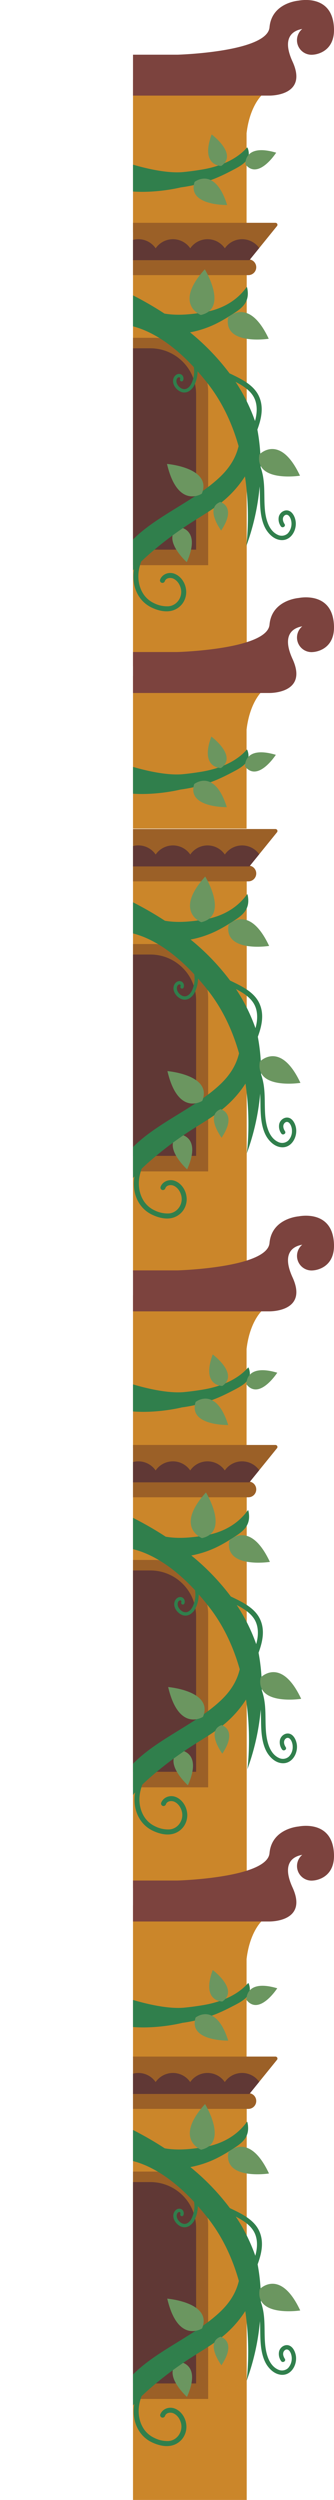 <svg id="Layer_1" data-name="Layer 1" xmlns="http://www.w3.org/2000/svg" xmlns:xlink="http://www.w3.org/1999/xlink" viewBox="0 0 335.53 2510.24"><defs><style>.cls-1{fill:none;}.cls-2{clip-path:url(#clip-path);}.cls-3{fill:#cb862a;}.cls-4{fill:#7c433e;}.cls-5{fill:#9b6027;}.cls-6{clip-path:url(#clip-path-2);}.cls-7{fill:#603835;}.cls-8{clip-path:url(#clip-path-3);}.cls-9{clip-path:url(#clip-path-4);}.cls-10{clip-path:url(#clip-path-5);}.cls-11{fill:#307f4c;}.cls-12{fill:#6b9660;}</style><clipPath id="clip-path" transform="translate(133.61)"><rect class="cls-1" width="201.92" height="2510.24"/></clipPath><clipPath id="clip-path-2" transform="translate(133.61)"><path class="cls-1" d="M116.92,261.27H0V223.72H143.19a2,2,0,0,1,1.53,3.2Z"/></clipPath><clipPath id="clip-path-3" transform="translate(133.61)"><path class="cls-1" d="M116.92,870H0V832.44H143.19a2,2,0,0,1,1.53,3.2Z"/></clipPath><clipPath id="clip-path-4" transform="translate(133.61)"><path class="cls-1" d="M116.92,1488.47H0v-37.55H143.19a2,2,0,0,1,1.53,3.19Z"/></clipPath><clipPath id="clip-path-5" transform="translate(133.61)"><path class="cls-1" d="M116.92,2102.6H0v-37.55H143.19a2,2,0,0,1,1.53,3.2Z"/></clipPath></defs><g class="cls-2"><path class="cls-3" d="M0,233.18H114.1V133.72c3.28-27.78,15.76-38.66,15.76-38.66H114.1V79.86H0Z" transform="translate(133.61)"/><path class="cls-4" d="M0,96H136.78s39.54.94,23.5-34.13c-11.61-25.36,1.58-31.4,9.76-32.8A14.64,14.64,0,0,0,179.39,55a15.65,15.65,0,0,0,1.69-.1h0s24.34-1.12,20.42-31.06-35-23.22-35-23.22-27.13,1.88-29.37,26.82S44.83,54.92,44.83,54.92H0Z" transform="translate(133.61)"/><rect class="cls-3" x="133.61" y="260.42" width="114.24" height="408.49"/><path class="cls-5" d="M116.92,261.27H0V223.72H143.19a2,2,0,0,1,1.53,3.2Z" transform="translate(133.61)"/><path class="cls-5" d="M133.61,260.42H249.5a7.92,7.92,0,0,1,7.92,7.92v0a7.92,7.92,0,0,1-7.92,7.92H133.61a0,0,0,0,1,0,0V260.42A0,0,0,0,1,133.61,260.42Z"/><g class="cls-6"><path class="cls-7" d="M-133.61,261.25l277.94,0V240.2A21,21,0,0,0,127,249.34a21.06,21.06,0,0,0-34.74,0,21.06,21.06,0,0,0-34.74,0,21.07,21.07,0,0,0-34.75,0,21.06,21.06,0,0,0-34.74,0c-.32-.47-.69-.91-1.05-1.35a1.71,1.71,0,0,1-.11-.14c-.37-.45-.77-.88-1.19-1.31l-.27-.27c-.42-.42-.86-.82-1.31-1.19l-.19-.16a21.09,21.09,0,0,0-6.84-3.7l-.28-.09c-.59-.18-1.18-.33-1.78-.46l-.35-.07a21.11,21.11,0,0,0-4-.42,21,21,0,0,0-15.85,7.2,18.91,18.91,0,0,0-1.52,1.95,21.08,21.08,0,0,0-17.38-9.15A21.05,21.05,0,0,0-80,247.36a22.29,22.29,0,0,0-1.52,2,21,21,0,0,0-17.37-9.16,21.06,21.06,0,0,0-17.37,9.15,21.06,21.06,0,0,0-17.38-9.15Z" transform="translate(133.61)"/></g><path class="cls-5" d="M133.61,339.2h20.87a54.63,54.63,0,0,1,54.63,54.63V567.5a0,0,0,0,1,0,0H133.61a0,0,0,0,1,0,0V339.2A0,0,0,0,1,133.61,339.2Z"/><path class="cls-7" d="M133.61,349.74h17.54A45.91,45.91,0,0,1,197,395.65V551.91a0,0,0,0,1,0,0H133.61a0,0,0,0,1,0,0V349.74A0,0,0,0,1,133.61,349.74Z"/><path class="cls-3" d="M0,832H114.1V732.57c3.28-27.78,15.76-38.66,15.76-38.66H114.1v-15.2H0Z" transform="translate(133.61)"/><path class="cls-4" d="M0,695.85H136.78s39.54.93,23.5-34.13c-11.61-25.37,1.58-31.41,9.76-32.81a14.64,14.64,0,0,0,9.35,25.91,15.64,15.64,0,0,0,1.69-.11h0s24.34-1.12,20.42-31.05-35-23.22-35-23.22-27.13,1.87-29.37,26.81-92.32,27.46-92.32,27.46H0Z" transform="translate(133.61)"/><rect class="cls-3" x="133.61" y="869.14" width="114.24" height="408.49"/><path class="cls-5" d="M116.92,870H0V832.44H143.19a2,2,0,0,1,1.53,3.2Z" transform="translate(133.61)"/><path class="cls-5" d="M133.61,869.14H249.5a7.92,7.92,0,0,1,7.92,7.92v0A7.92,7.92,0,0,1,249.5,885H133.61a0,0,0,0,1,0,0V869.14A0,0,0,0,1,133.61,869.14Z"/><g class="cls-8"><path class="cls-7" d="M-133.61,870l277.94,0V848.91A21.06,21.06,0,0,0,127,858.06a21.06,21.06,0,0,0-34.74,0,21.06,21.06,0,0,0-34.74,0,21.07,21.07,0,0,0-34.75,0A21.07,21.07,0,0,0-12,858c-.32-.47-.69-.9-1.05-1.34l-.11-.14c-.37-.45-.77-.89-1.19-1.31l-.27-.27c-.42-.42-.86-.82-1.31-1.2l-.19-.15a21.09,21.09,0,0,0-6.84-3.7l-.28-.09c-.59-.18-1.18-.33-1.78-.46l-.35-.07a21.11,21.11,0,0,0-4-.42,21,21,0,0,0-15.85,7.2A18.91,18.91,0,0,0-46.74,858a21,21,0,0,0-17.38-9.15A21,21,0,0,0-80,856.08a20.9,20.9,0,0,0-1.52,2,21,21,0,0,0-17.37-9.16A21.06,21.06,0,0,0-116.23,858a21.06,21.06,0,0,0-17.38-9.15Z" transform="translate(133.61)"/></g><path class="cls-5" d="M133.61,947.92h20.87a54.63,54.63,0,0,1,54.63,54.63v173.68a0,0,0,0,1,0,0H133.61a0,0,0,0,1,0,0V947.92A0,0,0,0,1,133.61,947.92Z"/><path class="cls-7" d="M133.61,958.46h17.54A45.91,45.91,0,0,1,197,1004.36v156.26a0,0,0,0,1,0,0H133.61a0,0,0,0,1,0,0V958.46A0,0,0,0,1,133.61,958.46Z"/><path class="cls-3" d="M0,1453.9H114.1v-99.46c3.28-27.79,15.76-38.67,15.76-38.67H114.1v-15.2H0Z" transform="translate(133.61)"/><path class="cls-4" d="M0,1316.76H136.78s39.54.93,23.5-34.13c-11.61-25.37,1.58-31.41,9.76-32.81a14.64,14.64,0,0,0,9.35,25.9,15.65,15.65,0,0,0,1.69-.1h0s24.34-1.12,20.42-31.05-35-23.22-35-23.22-27.13,1.87-29.37,26.81-92.32,27.46-92.32,27.46H0Z" transform="translate(133.61)"/><rect class="cls-3" x="133.61" y="1487.62" width="114.24" height="408.49"/><path class="cls-5" d="M116.92,1488.47H0v-37.55H143.19a2,2,0,0,1,1.53,3.19Z" transform="translate(133.61)"/><path class="cls-5" d="M133.61,1487.62H249.5a7.92,7.92,0,0,1,7.92,7.92v0a7.92,7.92,0,0,1-7.92,7.92H133.61a0,0,0,0,1,0,0v-15.85A0,0,0,0,1,133.61,1487.62Z"/><g class="cls-9"><path class="cls-7" d="M-133.61,1488.45l277.94,0v-21.08a21.06,21.06,0,0,0-17.37,9.15,21.06,21.06,0,0,0-34.74,0,21.06,21.06,0,0,0-34.74,0,21.07,21.07,0,0,0-34.75,0,21.06,21.06,0,0,0-34.74,0c-.32-.47-.69-.9-1.05-1.34a1.71,1.71,0,0,0-.11-.14,16.35,16.35,0,0,0-1.19-1.31l-.27-.27c-.42-.42-.86-.82-1.31-1.2l-.19-.15a21.09,21.09,0,0,0-6.84-3.7l-.28-.1c-.59-.17-1.18-.33-1.78-.45l-.35-.07a21.11,21.11,0,0,0-4-.42,21,21,0,0,0-15.85,7.2,18.91,18.91,0,0,0-1.52,2,21.06,21.06,0,0,0-17.38-9.16,21,21,0,0,0-15.85,7.2,22.14,22.14,0,0,0-1.52,2,21.06,21.06,0,0,0-17.37-9.15,21.06,21.06,0,0,0-17.37,9.15,21,21,0,0,0-17.38-9.15Z" transform="translate(133.61)"/></g><path class="cls-5" d="M133.61,1566.4h20.87A54.63,54.63,0,0,1,209.1,1621V1794.7a0,0,0,0,1,0,0H133.61a0,0,0,0,1,0,0V1566.4A0,0,0,0,1,133.61,1566.4Z"/><path class="cls-7" d="M133.61,1576.93h17.54A45.91,45.91,0,0,1,197,1622.84V1779.1a0,0,0,0,1,0,0H133.61a0,0,0,0,1,0,0V1576.93A0,0,0,0,1,133.61,1576.93Z"/><path class="cls-3" d="M0,2066.55H114.1v-99.46c3.28-27.78,15.76-38.66,15.76-38.66H114.1v-15.2H0Z" transform="translate(133.61)"/><path class="cls-4" d="M0,1929.41H136.78s39.54.94,23.5-34.13c-11.61-25.36,1.58-31.4,9.76-32.8a14.64,14.64,0,0,0,9.35,25.9,15.65,15.65,0,0,0,1.69-.1h0s24.34-1.12,20.42-31.06-35-23.22-35-23.22-27.13,1.88-29.37,26.82-92.32,27.46-92.32,27.46H0Z" transform="translate(133.61)"/><rect class="cls-3" x="133.61" y="2101.75" width="114.24" height="408.49"/><path class="cls-5" d="M116.92,2102.6H0v-37.55H143.19a2,2,0,0,1,1.53,3.2Z" transform="translate(133.61)"/><path class="cls-5" d="M133.61,2101.75H249.5a7.92,7.92,0,0,1,7.92,7.92v0a7.92,7.92,0,0,1-7.92,7.92H133.61a0,0,0,0,1,0,0v-15.85A0,0,0,0,1,133.61,2101.75Z"/><g class="cls-10"><path class="cls-7" d="M-133.61,2102.58l277.94,0v-21.08a21.06,21.06,0,0,0-17.37,9.15,21.06,21.06,0,0,0-34.74,0,21.06,21.06,0,0,0-34.74,0,21.07,21.07,0,0,0-34.75,0,21.07,21.07,0,0,0-34.74,0c-.32-.47-.69-.9-1.05-1.34l-.11-.14c-.37-.45-.77-.89-1.19-1.31l-.27-.27c-.42-.42-.86-.82-1.31-1.2l-.19-.15a21.09,21.09,0,0,0-6.84-3.7l-.28-.09c-.59-.18-1.18-.33-1.78-.46l-.35-.07a21.11,21.11,0,0,0-4-.42,21,21,0,0,0-15.85,7.2,18.91,18.91,0,0,0-1.52,2,21,21,0,0,0-17.38-9.15A21,21,0,0,0-80,2088.69a20.9,20.9,0,0,0-1.52,2,21,21,0,0,0-17.37-9.16,21.06,21.06,0,0,0-17.37,9.15,21.06,21.06,0,0,0-17.38-9.15Z" transform="translate(133.61)"/></g><path class="cls-5" d="M133.61,2180.53h20.87a54.63,54.63,0,0,1,54.63,54.63v173.68a0,0,0,0,1,0,0H133.61a0,0,0,0,1,0,0v-228.3A0,0,0,0,1,133.61,2180.53Z"/><path class="cls-7" d="M133.61,2191.07h17.54A45.91,45.91,0,0,1,197,2237v156.26a0,0,0,0,1,0,0H133.61a0,0,0,0,1,0,0V2191.07A0,0,0,0,1,133.61,2191.07Z"/><path class="cls-11" d="M116.29,153.28a16,16,0,0,0-.81-3.89c-.71-2.06-1.06-1.1-1.06-1.1-10.54,11.91-27.21,19.16-46.31,22.16-6.09,1-12.24,1.82-18.43,2.39h0c-19.13,1.53-45.32-5.93-58.32-10.16l-.76-.41.47.32c-4.79-1.56-7.71-2.67-7.71-2.67v7.31l-2.42,22.13c30.93,8,67.18-1.22,67.18-1.22l.08,0a142.09,142.09,0,0,0,34.06-8.86c5.13-2.06,10-4.41,14.82-6.88C107.42,167,117,162.53,116.29,153.28Z" transform="translate(133.61)"/><path class="cls-12" d="M88.71,166.6S67.24,167,79,135C79,135,105.82,154.8,88.71,166.6Z" transform="translate(133.61)"/><path class="cls-12" d="M112.92,165s-1.8-21.4,30.92-11.7C143.84,153.32,125.8,181.33,112.92,165Z" transform="translate(133.61)"/><path class="cls-12" d="M61.84,182.69s20.3-16.33,32.74,23.18C94.58,205.87,54.16,206.71,61.84,182.69Z" transform="translate(133.61)"/><path class="cls-12" d="M46.32,529.3S69,530.85,54,564.49C54,564.49,27.33,540.51,46.32,529.3Z" transform="translate(133.61)"/><path class="cls-11" d="M163.46,523.92c-.61-5.41-4.26-12.73-10.86-11.25a8.59,8.59,0,0,0-6.12,6.13,12.37,12.37,0,0,0,2,9.63c1.53,2.36,5.32.17,3.79-2.21-1.22-1.9-2.19-4.3-1.44-6.56.48-1.46,2-2.95,3.62-2.79,1.88.18,3.15,2.24,3.79,3.81a14.42,14.42,0,0,1-2.74,14.9,9,9,0,0,1-9.94,1.5c-9.17-4.08-12.08-15.75-13-24.77-1-10.17-.13-20.45-1.44-30.61a59.23,59.23,0,0,0-2.89-12.47,195.41,195.41,0,0,0-3.28-37.86c4-10.86,6.62-22.54,1.56-33.53-5.23-11.36-17.6-17.21-28.25-22.36L97,374.92a233.73,233.73,0,0,0-39.68-41.2,101.38,101.38,0,0,0,25.56-8.4,142.52,142.52,0,0,0,13.83-7.81c9.69-6.1,18.65-11.2,18.65-22.74a27.65,27.65,0,0,0-.46-4.89c-.5-2.6-.88-1.42-.88-1.42-10.33,14.29-25.84,22.45-43.25,25.22-12.13,1.93-24.52,3.26-36.69,1.58-.84-.12-1.68-.25-2.52-.4-28-18.34-51.43-27.34-53.13-28.73V326S14,317.84,61.08,368.63a26.72,26.72,0,0,1-.41,10.78c-1,4-2.76,9-6.86,10.86-3.86,1.74-8.19-1.58-9.67-5.11-.72-1.73-.82-4.09.52-5.57.49-.54,1.43-1.07,2.14-.66a1.37,1.37,0,0,1,.57,1.53,1.73,1.73,0,0,0,.61,2.3,1.69,1.69,0,0,0,2.3-.6c1.2-2.53-.05-5.94-2.94-6.6s-5.56,1.48-6.57,4.14c-2.08,5.46,2.2,11.52,7.11,13.65a9.08,9.08,0,0,0,8.35-.55,14.67,14.67,0,0,0,5.63-6.63,31.88,31.88,0,0,0,3-13.37c3.37,3.82,6.81,7.94,10.28,12.39,15.26,19.52,24.91,41.47,30.93,62.81-2,8.17-6.21,18.93-18.32,30.59-25.28,24.34-65,39.37-89.07,64.47-18.18,18.93-25.62,43-20,64.53,2.2,8.4,6.68,16.78,15.76,21.69C-10.07,616-13.93,601.91-9,588.1a55.18,55.18,0,0,1,10-16.52c-1.55,9.49-.18,19.48,5.22,27.61a30.83,30.83,0,0,0,12.24,10.74c5.41,2.63,11.84,4.49,17.89,3.77A19.19,19.19,0,0,0,50,605.62a19.67,19.67,0,0,0,3-15.35c-1.23-6.07-5.38-11.86-11.26-14.13-5.66-2.19-12.38.2-14.57,6A2.52,2.52,0,0,0,29,585.24,2.55,2.55,0,0,0,32,583.5c1.29-3.42,5.88-3.78,8.71-2.4,3.92,1.92,6.46,5.95,7.39,10.11,1.87,8.29-3.94,16.95-12.61,17.58a29.24,29.24,0,0,1-14.27-3.08A26.06,26.06,0,0,1,11,597.3c-5.31-7.56-6.65-17.11-4.86-26.06a49.68,49.68,0,0,1,2.1-7.38c2.65-2.59,5.42-5.11,8.24-7.58a357.47,357.47,0,0,1,39.36-29.8c13.32-8.73,27.75-16.61,38.89-27a108.55,108.55,0,0,0,17.75-21.12c5.76,39.09,1.31,70.08,1.31,70.08a235.4,235.4,0,0,0,13.45-60c.53,9.8-.13,19.68,1.61,29.4,1,5.52,2.76,11.24,6.13,15.8,3.22,4.38,7.75,8.06,13.31,8.64C158.39,543.33,164.47,532.86,163.46,523.92ZM124,415.52a44.46,44.46,0,0,1-1.44,7.21A176.41,176.41,0,0,0,103,383.41c2.19,1.15,4.34,2.35,6.42,3.67,4.48,2.83,8.73,6.29,11.49,10.89C124.05,403.26,124.7,409.49,124,415.52Z" transform="translate(133.61)"/><path class="cls-12" d="M95.58,318.81s20.59-21.68,40.78,21.35C136.36,340.16,90.53,347.3,95.58,318.81Z" transform="translate(133.61)"/><path class="cls-12" d="M68.12,316.29s-27.93-10.68,4-45.85C72.15,270.44,96.36,310,68.12,316.29Z" transform="translate(133.61)"/><path class="cls-12" d="M127,456.32s20.59-21.67,40.77,21.35C167.77,477.67,121.94,484.81,127,456.32Z" transform="translate(133.61)"/><path class="cls-12" d="M69.15,495.71s-24.24,16-35-29.88C34.15,465.83,79.78,469.63,69.15,495.71Z" transform="translate(133.61)"/><path class="cls-12" d="M87.66,504.06s17,4.42.9,28.67C88.56,532.73,71.71,510.15,87.66,504.06Z" transform="translate(133.61)"/><path class="cls-12" d="M46.75,1139s22.65,1.54,7.63,35.19C54.38,1174.18,27.77,1150.19,46.75,1139Z" transform="translate(133.61)"/><path class="cls-11" d="M163.89,1133.6c-.61-5.41-4.25-12.73-10.86-11.24a8.58,8.58,0,0,0-6.11,6.12,12.28,12.28,0,0,0,2,9.63c1.52,2.37,5.32.17,3.78-2.21-1.22-1.89-2.18-4.29-1.44-6.55.49-1.47,2-3,3.63-2.8,1.87.18,3.14,2.25,3.79,3.81a13.55,13.55,0,0,1,1,5.47,13.41,13.41,0,0,1-3.72,9.43,9,9,0,0,1-9.94,1.5c-9.16-4.08-12.08-15.75-13-24.76-1.06-10.18-.14-20.46-1.45-30.61a59.92,59.92,0,0,0-2.88-12.48,195,195,0,0,0-3.29-37.85c4-10.87,6.63-22.54,1.57-33.54-5.23-11.36-17.61-17.21-28.26-22.36l-1.17-.55a233.74,233.74,0,0,0-39.68-41.2A101.71,101.71,0,0,0,83.34,935a143.44,143.44,0,0,0,13.83-7.81c9.7-6.11,18.65-11.21,18.65-22.75a26.57,26.57,0,0,0-.46-4.89c-.49-2.6-.87-1.41-.87-1.41-10.33,14.28-25.85,22.45-43.25,25.22-12.14,1.93-24.52,3.26-36.69,1.57-.84-.11-1.68-.25-2.52-.4C4,906.2-19.4,897.2-21.11,895.81V935.7s35.49-8.18,82.62,42.62a26.66,26.66,0,0,1-.41,10.77c-1,4-2.76,9-6.85,10.86-3.86,1.74-8.2-1.58-9.67-5.1-.73-1.74-.82-4.09.51-5.58.49-.54,1.43-1.06,2.14-.65a1.39,1.39,0,0,1,.58,1.52,1.74,1.74,0,0,0,.6,2.31,1.7,1.7,0,0,0,2.31-.61c1.2-2.53,0-5.94-2.95-6.59s-5.55,1.47-6.57,4.14c-2.08,5.45,2.2,11.51,7.11,13.65a9.07,9.07,0,0,0,8.36-.56,14.8,14.8,0,0,0,5.63-6.63,31.83,31.83,0,0,0,3-13.36c3.38,3.82,6.81,7.93,10.29,12.38,15.25,19.52,24.9,41.48,30.93,62.81-2,8.17-6.22,18.94-18.32,30.6-25.28,24.34-65,39.37-89.08,64.46-18.18,18.93-25.62,43-20,64.54,2.21,8.39,6.69,16.78,15.77,21.69-4.56-13.28-8.41-27.37-3.46-41.18a55.1,55.1,0,0,1,10-16.53c-1.54,9.49-.18,19.48,5.22,27.61A30.82,30.82,0,0,0,19,1219.61c5.42,2.63,11.84,4.5,17.9,3.78a19.23,19.23,0,0,0,13.58-8.08,19.74,19.74,0,0,0,3-15.36c-1.23-6.07-5.38-11.86-11.25-14.13-5.66-2.19-12.39.2-14.57,6a2.51,2.51,0,0,0,1.74,3.07,2.55,2.55,0,0,0,3.08-1.74c1.28-3.42,5.87-3.78,8.71-2.39,3.92,1.91,6.45,5.94,7.39,10.1,1.86,8.3-4,17-12.61,17.59a29.13,29.13,0,0,1-14.27-3.09,25.88,25.88,0,0,1-10.2-8.4c-5.31-7.57-6.66-17.11-4.86-26.07a48.84,48.84,0,0,1,2.1-7.38c2.64-2.59,5.41-5.11,8.23-7.57a357.67,357.67,0,0,1,39.37-29.81c13.31-8.73,27.74-16.6,38.89-27A108.45,108.45,0,0,0,113,1088.05c5.76,39.09,1.31,70.08,1.31,70.08a234.46,234.46,0,0,0,13.45-60c.54,9.81-.12,19.68,1.62,29.4,1,5.53,2.76,11.24,6.12,15.81,3.22,4.37,7.75,8.05,13.32,8.63C158.83,1153,164.91,1142.55,163.89,1133.6Zm-39.42-108.39a45.46,45.46,0,0,1-1.45,7.2,176.18,176.18,0,0,0-19.61-39.32c2.18,1.15,4.33,2.36,6.42,3.67,4.48,2.83,8.73,6.3,11.48,10.9C124.48,1012.94,125.13,1019.17,124.47,1025.21Z" transform="translate(133.61)"/><path class="cls-12" d="M96,928.49s20.59-21.67,40.77,21.35C136.79,949.84,91,957,96,928.49Z" transform="translate(133.61)"/><path class="cls-12" d="M68.55,926s-27.92-10.68,4-45.85C72.58,880.12,96.8,919.68,68.55,926Z" transform="translate(133.61)"/><path class="cls-12" d="M127.43,1066s20.59-21.68,40.78,21.34C168.21,1087.35,122.37,1094.5,127.43,1066Z" transform="translate(133.61)"/><path class="cls-12" d="M69.58,1105.4s-24.23,16-35-29.89C34.58,1075.51,80.21,1079.31,69.58,1105.4Z" transform="translate(133.61)"/><path class="cls-12" d="M88.1,1113.74s17,4.43.89,28.68C89,1142.42,72.14,1119.84,88.1,1113.74Z" transform="translate(133.61)"/><path class="cls-11" d="M116,757.89a15.8,15.8,0,0,0-.82-3.9c-.71-2.06-1-1.1-1-1.1-10.55,11.92-27.21,19.16-46.31,22.16-6.09,1-12.25,1.82-18.43,2.39h0C30.19,779,4,771.52-9,767.29l-.76-.41.48.31c-4.79-1.56-7.72-2.66-7.72-2.66v7.3L-19.43,794c30.94,8,67.18-1.21,67.18-1.21l.09,0a143.16,143.16,0,0,0,34.06-8.86c5.13-2.07,10-4.42,14.82-6.89C107.07,771.62,116.67,767.14,116,757.89Z" transform="translate(133.61)"/><path class="cls-12" d="M88.37,771.2s-21.47.43-9.69-31.6C78.68,739.6,105.47,759.4,88.37,771.2Z" transform="translate(133.61)"/><path class="cls-12" d="M112.58,769.62s-1.8-21.4,30.92-11.69C143.5,757.93,125.45,785.93,112.58,769.62Z" transform="translate(133.61)"/><path class="cls-12" d="M61.49,787.29S81.8,771,94.24,810.47C94.24,810.47,53.82,811.31,61.49,787.29Z" transform="translate(133.61)"/><path class="cls-11" d="M117.35,1378.32a16,16,0,0,0-.81-3.9c-.71-2.06-1.06-1.09-1.06-1.09-10.54,11.91-27.21,19.16-46.31,22.16-6.09,1-12.24,1.81-18.43,2.39h0C31.59,1399.41,5.4,1392-7.6,1387.72l-.76-.41.47.32c-4.78-1.57-7.71-2.67-7.71-2.67v7.31L-18,1414.4c30.93,8,67.18-1.22,67.18-1.22l.08,0a142.91,142.91,0,0,0,34.06-8.86c5.14-2.06,10-4.42,14.82-6.88C108.48,1392.06,118.07,1387.57,117.35,1378.32Z" transform="translate(133.61)"/><path class="cls-12" d="M89.77,1391.64s-21.46.43-9.69-31.61C80.08,1360,106.88,1379.84,89.77,1391.64Z" transform="translate(133.61)"/><path class="cls-12" d="M114,1390.06s-1.8-21.4,30.93-11.7C144.91,1378.36,126.86,1406.37,114,1390.06Z" transform="translate(133.61)"/><path class="cls-12" d="M62.9,1407.73s20.31-16.33,32.74,23.18C95.64,1430.91,55.22,1431.75,62.9,1407.73Z" transform="translate(133.61)"/><path class="cls-12" d="M47.49,1757.46s22.65,1.55,7.64,35.19C55.13,1792.65,28.51,1768.67,47.49,1757.46Z" transform="translate(133.61)"/><path class="cls-11" d="M164.64,1752.08c-.62-5.41-4.26-12.73-10.87-11.25a8.61,8.61,0,0,0-6.11,6.13,12.28,12.28,0,0,0,2,9.63c1.52,2.37,5.32.17,3.78-2.21-1.22-1.9-2.18-4.29-1.44-6.56.49-1.46,2-3,3.63-2.79,1.87.18,3.14,2.25,3.79,3.81a13.71,13.71,0,0,1,1,5.46,13.47,13.47,0,0,1-3.73,9.44,9,9,0,0,1-9.94,1.5c-9.16-4.08-12.08-15.75-13-24.76-1.06-10.18-.14-20.46-1.45-30.61a59.78,59.78,0,0,0-2.88-12.48,196,196,0,0,0-3.28-37.85c4-10.87,6.62-22.54,1.56-33.54-5.23-11.36-17.6-17.21-28.26-22.36l-1.17-.56a234,234,0,0,0-39.68-41.19,101.53,101.53,0,0,0,25.56-8.41,140.3,140.3,0,0,0,13.82-7.81c9.7-6.1,18.65-11.2,18.65-22.74a26.57,26.57,0,0,0-.46-4.89c-.49-2.6-.87-1.42-.87-1.42-10.33,14.29-25.85,22.45-43.25,25.22-12.14,1.93-24.52,3.27-36.69,1.58-.84-.12-1.68-.25-2.52-.4-28-18.34-51.43-27.34-53.14-28.73v39.89s35.49-8.18,82.62,42.61a26.53,26.53,0,0,1-.41,10.78c-1,4-2.76,9-6.85,10.86-3.86,1.74-8.2-1.58-9.67-5.11-.73-1.73-.82-4.09.51-5.57.49-.54,1.43-1.07,2.14-.65a1.37,1.37,0,0,1,.58,1.52,1.74,1.74,0,0,0,.6,2.31,1.7,1.7,0,0,0,2.31-.61c1.2-2.53-.05-5.94-3-6.59s-5.55,1.47-6.57,4.14c-2.08,5.45,2.2,11.51,7.12,13.64a9,9,0,0,0,8.35-.55,14.8,14.8,0,0,0,5.63-6.63A31.72,31.72,0,0,0,66,1601q5.07,5.73,10.29,12.39c15.26,19.52,24.9,41.48,30.93,62.81-2,8.17-6.21,18.93-18.32,30.6-25.28,24.34-65,39.36-89.08,64.46-18.17,18.93-25.62,43-20,64.54,2.21,8.39,6.69,16.77,15.77,21.68-4.56-13.28-8.41-27.37-3.46-41.17a55.1,55.1,0,0,1,10-16.53c-1.54,9.49-.18,19.48,5.22,27.61a30.82,30.82,0,0,0,12.24,10.74c5.42,2.63,11.84,4.49,17.9,3.77a19.21,19.21,0,0,0,13.58-8.08,19.67,19.67,0,0,0,3-15.35c-1.23-6.07-5.38-11.86-11.25-14.13-5.66-2.19-12.38.2-14.57,6a2.51,2.51,0,0,0,1.74,3.07,2.55,2.55,0,0,0,3.08-1.74c1.28-3.42,5.87-3.78,8.71-2.39,3.92,1.91,6.45,5.94,7.39,10.1,1.86,8.3-3.95,17-12.61,17.58a29.12,29.12,0,0,1-14.27-3.08,26,26,0,0,1-10.2-8.41c-5.31-7.56-6.66-17.11-4.86-26.06a48.84,48.84,0,0,1,2.1-7.38c2.64-2.59,5.42-5.11,8.23-7.58a357.6,357.6,0,0,1,39.37-29.8c13.31-8.73,27.74-16.6,38.89-27a108.44,108.44,0,0,0,17.74-21.12c5.77,39.09,1.31,70.08,1.31,70.08a234.55,234.55,0,0,0,13.45-60c.54,9.81-.12,19.68,1.62,29.4,1,5.52,2.76,11.24,6.12,15.8,3.22,4.38,7.75,8.06,13.32,8.64C159.57,1771.49,165.65,1761,164.64,1752.08Zm-39.43-108.4a46.71,46.71,0,0,1-1.44,7.21,176.63,176.63,0,0,0-19.62-39.32c2.18,1.15,4.33,2.36,6.42,3.67,4.48,2.83,8.73,6.3,11.49,10.89C125.22,1631.42,125.87,1637.65,125.21,1643.68Z" transform="translate(133.61)"/><path class="cls-12" d="M96.76,1547s20.59-21.67,40.77,21.35C137.53,1568.32,91.7,1575.46,96.76,1547Z" transform="translate(133.61)"/><path class="cls-12" d="M69.29,1544.45s-27.92-10.68,4-45.85C73.32,1498.6,97.54,1538.16,69.29,1544.45Z" transform="translate(133.61)"/><path class="cls-12" d="M128.17,1684.49s20.59-21.68,40.78,21.34C169,1705.83,123.12,1713,128.17,1684.49Z" transform="translate(133.61)"/><path class="cls-12" d="M70.32,1723.88s-24.23,16-35-29.89C35.32,1694,81,1697.79,70.32,1723.88Z" transform="translate(133.61)"/><path class="cls-12" d="M88.84,1732.22s17,4.42.89,28.67C89.73,1760.89,72.88,1738.31,88.84,1732.22Z" transform="translate(133.61)"/><path class="cls-11" d="M117.35,1996.44a16,16,0,0,0-.81-3.9c-.71-2.06-1.06-1.1-1.06-1.1-10.54,11.91-27.21,19.16-46.31,22.16-6.09,1-12.24,1.82-18.43,2.39h0c-19.14,1.53-45.33-5.93-58.33-10.16l-.76-.41.47.32c-4.78-1.56-7.71-2.66-7.71-2.66v7.3L-18,2032.51c30.93,8,67.18-1.21,67.18-1.21l.08-.06a142,142,0,0,0,34.06-8.86c5.14-2.06,10-4.41,14.82-6.88C108.48,2010.17,118.07,2005.68,117.35,1996.44Z" transform="translate(133.61)"/><path class="cls-12" d="M89.77,2009.75s-21.46.43-9.69-31.6C80.08,1978.15,106.88,1998,89.77,2009.75Z" transform="translate(133.61)"/><path class="cls-12" d="M114,2008.17s-1.8-21.4,30.93-11.7C144.91,1996.47,126.86,2024.48,114,2008.17Z" transform="translate(133.61)"/><path class="cls-12" d="M62.9,2025.84s20.31-16.33,32.74,23.18C95.64,2049,55.22,2049.86,62.9,2025.84Z" transform="translate(133.61)"/><path class="cls-12" d="M46.58,2371.6s22.65,1.54,7.63,35.19C54.21,2406.79,27.6,2382.8,46.58,2371.6Z" transform="translate(133.61)"/><path class="cls-11" d="M163.72,2366.21c-.61-5.41-4.25-12.73-10.86-11.24a8.58,8.58,0,0,0-6.11,6.12,12.28,12.28,0,0,0,2,9.63c1.52,2.37,5.32.17,3.78-2.21-1.22-1.89-2.18-4.29-1.44-6.55.48-1.47,2-3,3.63-2.8,1.87.18,3.14,2.25,3.78,3.81a14.42,14.42,0,0,1-2.74,14.9,9,9,0,0,1-9.94,1.5c-9.16-4.08-12.08-15.75-13-24.76-1.06-10.18-.14-20.46-1.45-30.61a59.92,59.92,0,0,0-2.88-12.48,195.8,195.8,0,0,0-3.29-37.85c4-10.87,6.62-22.54,1.56-33.54-5.23-11.36-17.6-17.21-28.25-22.36l-1.18-.55A233.34,233.34,0,0,0,57.62,2176a101.71,101.71,0,0,0,25.55-8.4A143.44,143.44,0,0,0,97,2159.81c9.7-6.11,18.65-11.21,18.65-22.75a26.57,26.57,0,0,0-.46-4.89c-.5-2.6-.87-1.41-.87-1.41C104,2145,88.47,2153.21,71.06,2156c-12.13,1.94-24.51,3.27-36.68,1.58-.85-.11-1.68-.25-2.52-.4-28-18.34-51.43-27.34-53.14-28.73v39.89s35.49-8.18,82.62,42.62a26.66,26.66,0,0,1-.41,10.77c-1,4-2.76,9-6.85,10.86-3.87,1.74-8.2-1.58-9.67-5.1-.73-1.74-.82-4.09.51-5.58.49-.54,1.43-1.06,2.14-.65a1.39,1.39,0,0,1,.58,1.52,1.74,1.74,0,0,0,.6,2.31,1.7,1.7,0,0,0,2.31-.61c1.2-2.53,0-5.94-2.95-6.59s-5.55,1.47-6.57,4.14c-2.08,5.45,2.2,11.51,7.11,13.65a9.07,9.07,0,0,0,8.36-.56,14.8,14.8,0,0,0,5.63-6.63,31.83,31.83,0,0,0,3-13.36c3.38,3.82,6.81,7.93,10.29,12.38,15.25,19.52,24.9,41.48,30.92,62.81-2,8.17-6.21,18.94-18.32,30.6-25.27,24.34-65,39.37-89.07,64.46-18.18,18.93-25.62,43-20,64.54,2.2,8.39,6.68,16.78,15.77,21.69-4.56-13.28-8.41-27.37-3.46-41.18a55.1,55.1,0,0,1,10-16.53c-1.54,9.49-.18,19.48,5.22,27.61a30.82,30.82,0,0,0,12.24,10.74c5.41,2.63,11.84,4.5,17.89,3.78a19.23,19.23,0,0,0,13.59-8.08,19.74,19.74,0,0,0,3-15.36c-1.23-6.07-5.38-11.86-11.25-14.13-5.66-2.19-12.39.2-14.58,6a2.52,2.52,0,0,0,1.75,3.07,2.55,2.55,0,0,0,3.08-1.74c1.28-3.42,5.87-3.78,8.71-2.39,3.92,1.91,6.45,5.94,7.39,10.1,1.86,8.3-4,17-12.61,17.59A29.11,29.11,0,0,1,21.51,2448a25.91,25.91,0,0,1-10.21-8.4c-5.3-7.57-6.65-17.11-4.86-26.07a51.28,51.28,0,0,1,2.1-7.38c2.65-2.59,5.42-5.11,8.24-7.57a357.67,357.67,0,0,1,39.37-29.81c13.31-8.73,27.74-16.6,38.89-27a108.45,108.45,0,0,0,17.74-21.13c5.76,39.09,1.31,70.08,1.31,70.08a234.55,234.55,0,0,0,13.45-60c.54,9.81-.12,19.68,1.62,29.4,1,5.53,2.76,11.24,6.12,15.81,3.22,4.37,7.75,8,13.32,8.63C158.66,2385.62,164.74,2375.16,163.72,2366.21ZM124.3,2257.82a45.69,45.69,0,0,1-1.45,7.2,176.6,176.6,0,0,0-19.61-39.32c2.18,1.15,4.33,2.36,6.42,3.67,4.48,2.83,8.73,6.3,11.48,10.9C124.31,2245.55,125,2251.78,124.3,2257.82Z" transform="translate(133.61)"/><path class="cls-12" d="M95.84,2161.1s20.6-21.67,40.78,21.35C136.62,2182.45,90.79,2189.59,95.84,2161.1Z" transform="translate(133.61)"/><path class="cls-12" d="M68.38,2158.58s-27.92-10.68,4-45.85C72.41,2112.73,96.63,2152.29,68.38,2158.58Z" transform="translate(133.61)"/><path class="cls-12" d="M127.26,2298.62S147.85,2276.94,168,2320C168,2320,122.2,2327.11,127.26,2298.62Z" transform="translate(133.61)"/><path class="cls-12" d="M69.41,2338s-24.24,16-35-29.89C34.41,2308.12,80,2311.92,69.41,2338Z" transform="translate(133.61)"/><path class="cls-12" d="M87.93,2346.35s17,4.43.89,28.68C88.82,2375,72,2352.45,87.93,2346.35Z" transform="translate(133.61)"/></g></svg>